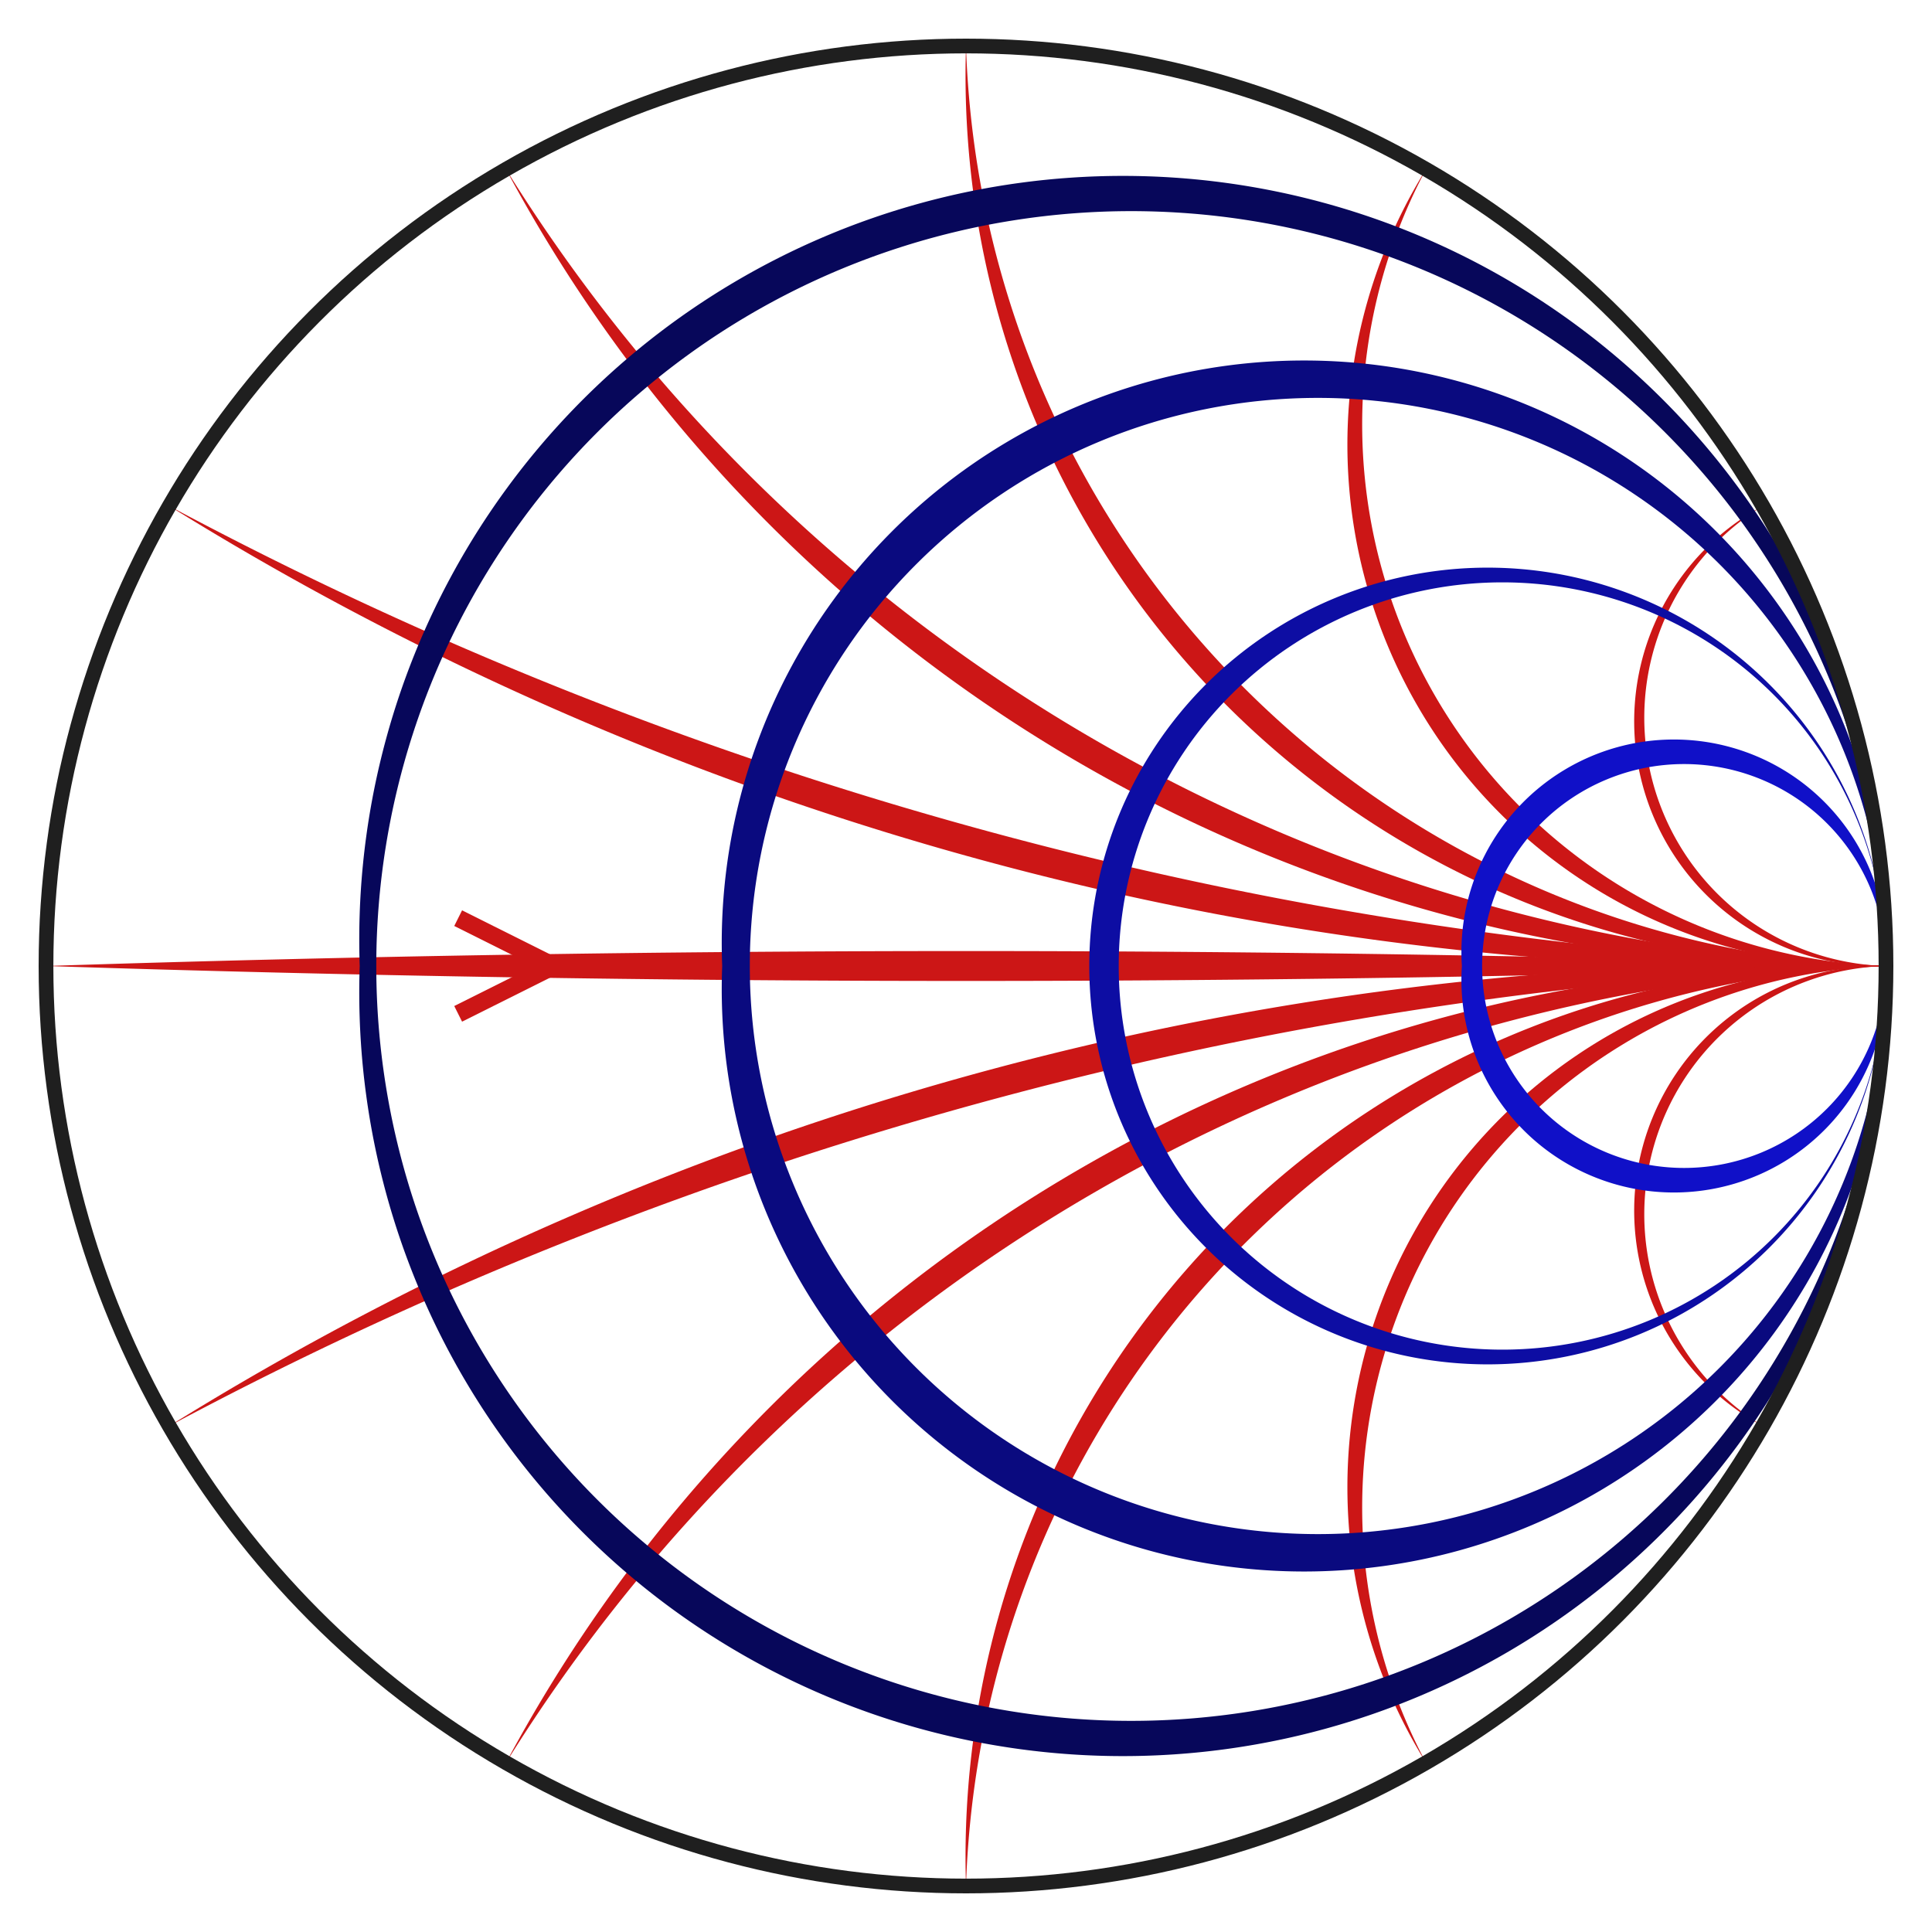 <?xml version="1.0" encoding="UTF-8"?>
<svg xmlns="http://www.w3.org/2000/svg" xmlns:xlink="http://www.w3.org/1999/xlink"
     width="800" height="800.0" viewBox="-1.05 -1.05 2.1 2.1">
<defs>
</defs>
<circle cx="0" cy="0" r="1" stroke="none" fill="none" />
<path d="M0.866,-0.5 A0.27,0.27,0,0,0,1.0,-1.1102230246251565e-16 A0.266,0.266,0,0,1,0.866,-0.5 Z" fill="#cc1616" />
<path d="M0.5,-0.866 A0.589,0.589,0,0,0,1.0,-0.0 A0.567,0.567,0,0,1,0.5,-0.866 Z" fill="#cc1616" />
<path d="M0.0,-1 A1.034,1.034,0,0,0,1,2.220446049250313e-16 A0.969,0.969,0,0,1,1.1102230246251565e-16,-1 Z" fill="#cc1616" />
<path d="M-0.5,-0.866 A1.836,1.836,0,0,0,1.0,-0.0 A1.641,1.641,0,0,1,-0.5,-0.866 Z" fill="#cc1616" />
<path d="M-0.866,-0.5 A4.25,4.25,0,0,0,1,-0.0 A3.33,3.33,0,0,1,-0.866,-0.5 Z" fill="#cc1616" />
<path d="M1,-0.0 A30.78,30.78,0,0,1,-1,-0.0 A30.78,30.78,0,0,1,1,-0.0 Z" fill="#cc1616" />
<path d="M-0.866,0.5 A3.33,3.33,0,0,1,1,-0.0 A4.25,4.25,0,0,0,-0.866,0.5 Z" fill="#cc1616" />
<path d="M-0.5,0.866 A1.641,1.641,0,0,1,1,-2.220446049250313e-16 A1.836,1.836,0,0,0,-0.5,0.866 Z" fill="#cc1616" />
<path d="M-2.220446049250313e-16,1 A0.969,0.969,0,0,1,1,-1.1102230246251565e-16 A1.034,1.034,0,0,0,-2.220446049250313e-16,1.0 Z" fill="#cc1616" />
<path d="M0.5,0.866 A0.567,0.567,0,0,1,1.0,-0.0 A0.589,0.589,0,0,0,0.5,0.866 Z" fill="#cc1616" />
<path d="M0.866,0.5 A0.266,0.266,0,0,1,1.0,5.551115123125783e-17 A0.27,0.27,0,0,0,0.866,0.5 Z" fill="#cc1616" />
<path d="M1.0,9.559794928324644e-17 A0.219,0.219,0,0,0,0.561,6.873121865175757e-17 A0.219,0.219,0,0,0,1.0,9.559794928324644e-17 L1.0,9.420989998584164e-17 A0.231,0.231,0,1,1,0.539,6.595512005694794e-17 A0.231,0.231,0,1,1,1.0,9.420989998584164e-17 Z" fill="#1010c8" />
<path d="M1.0,7.13873781744413e-17 A0.417,0.417,0,0,0,0.166,2.0310076434147298e-17 A0.417,0.417,0,0,0,1.0,7.13873781744413e-17 L1.0,6.944226292636904e-17 A0.433,0.433,0,1,1,0.134,1.6419845938002758e-17 A0.433,0.433,0,1,1,1.0,6.944226292636904e-17 Z" fill="#0d0da3" />
<path d="M1.0,9.372162746361997e-17 A0.617,0.617,0,0,0,-0.235,1.8117761280694623e-17 A0.617,0.617,0,0,0,1.0,9.372162746361997e-17 L1.0,8.999054858240239e-17 A0.633,0.633,0,1,1,-0.265,1.252114295886828e-17 A0.633,0.633,0,1,1,1.0,8.999054858240239e-17 Z" fill="#0a0a7f" />
<path d="M1.0,4.402405771950003e-17 A0.82,0.82,0,0,0,-0.641,-5.642859333548527e-17 A0.82,0.82,0,0,0,1.0,4.402405771950003e-17 L1.0,4.172549465637444e-17 A0.83,0.83,0,1,1,-0.659,-5.987643793017367e-17 A0.83,0.83,0,1,1,1.0,4.172549465637444e-17 Z" fill="#07075a" />
<path d="M-0.552,0.052 L-0.448,-0.0" stroke="#cc1616" stroke-width="0.019" fill="none" />
<path d="M-0.448,-0.0 L-0.552,-0.052" stroke="#cc1616" stroke-width="0.019" fill="none" />
<circle cx="0" cy="0" r="1" stroke="#1f1f1f" stroke-width="0.016" fill="none" />
</svg>